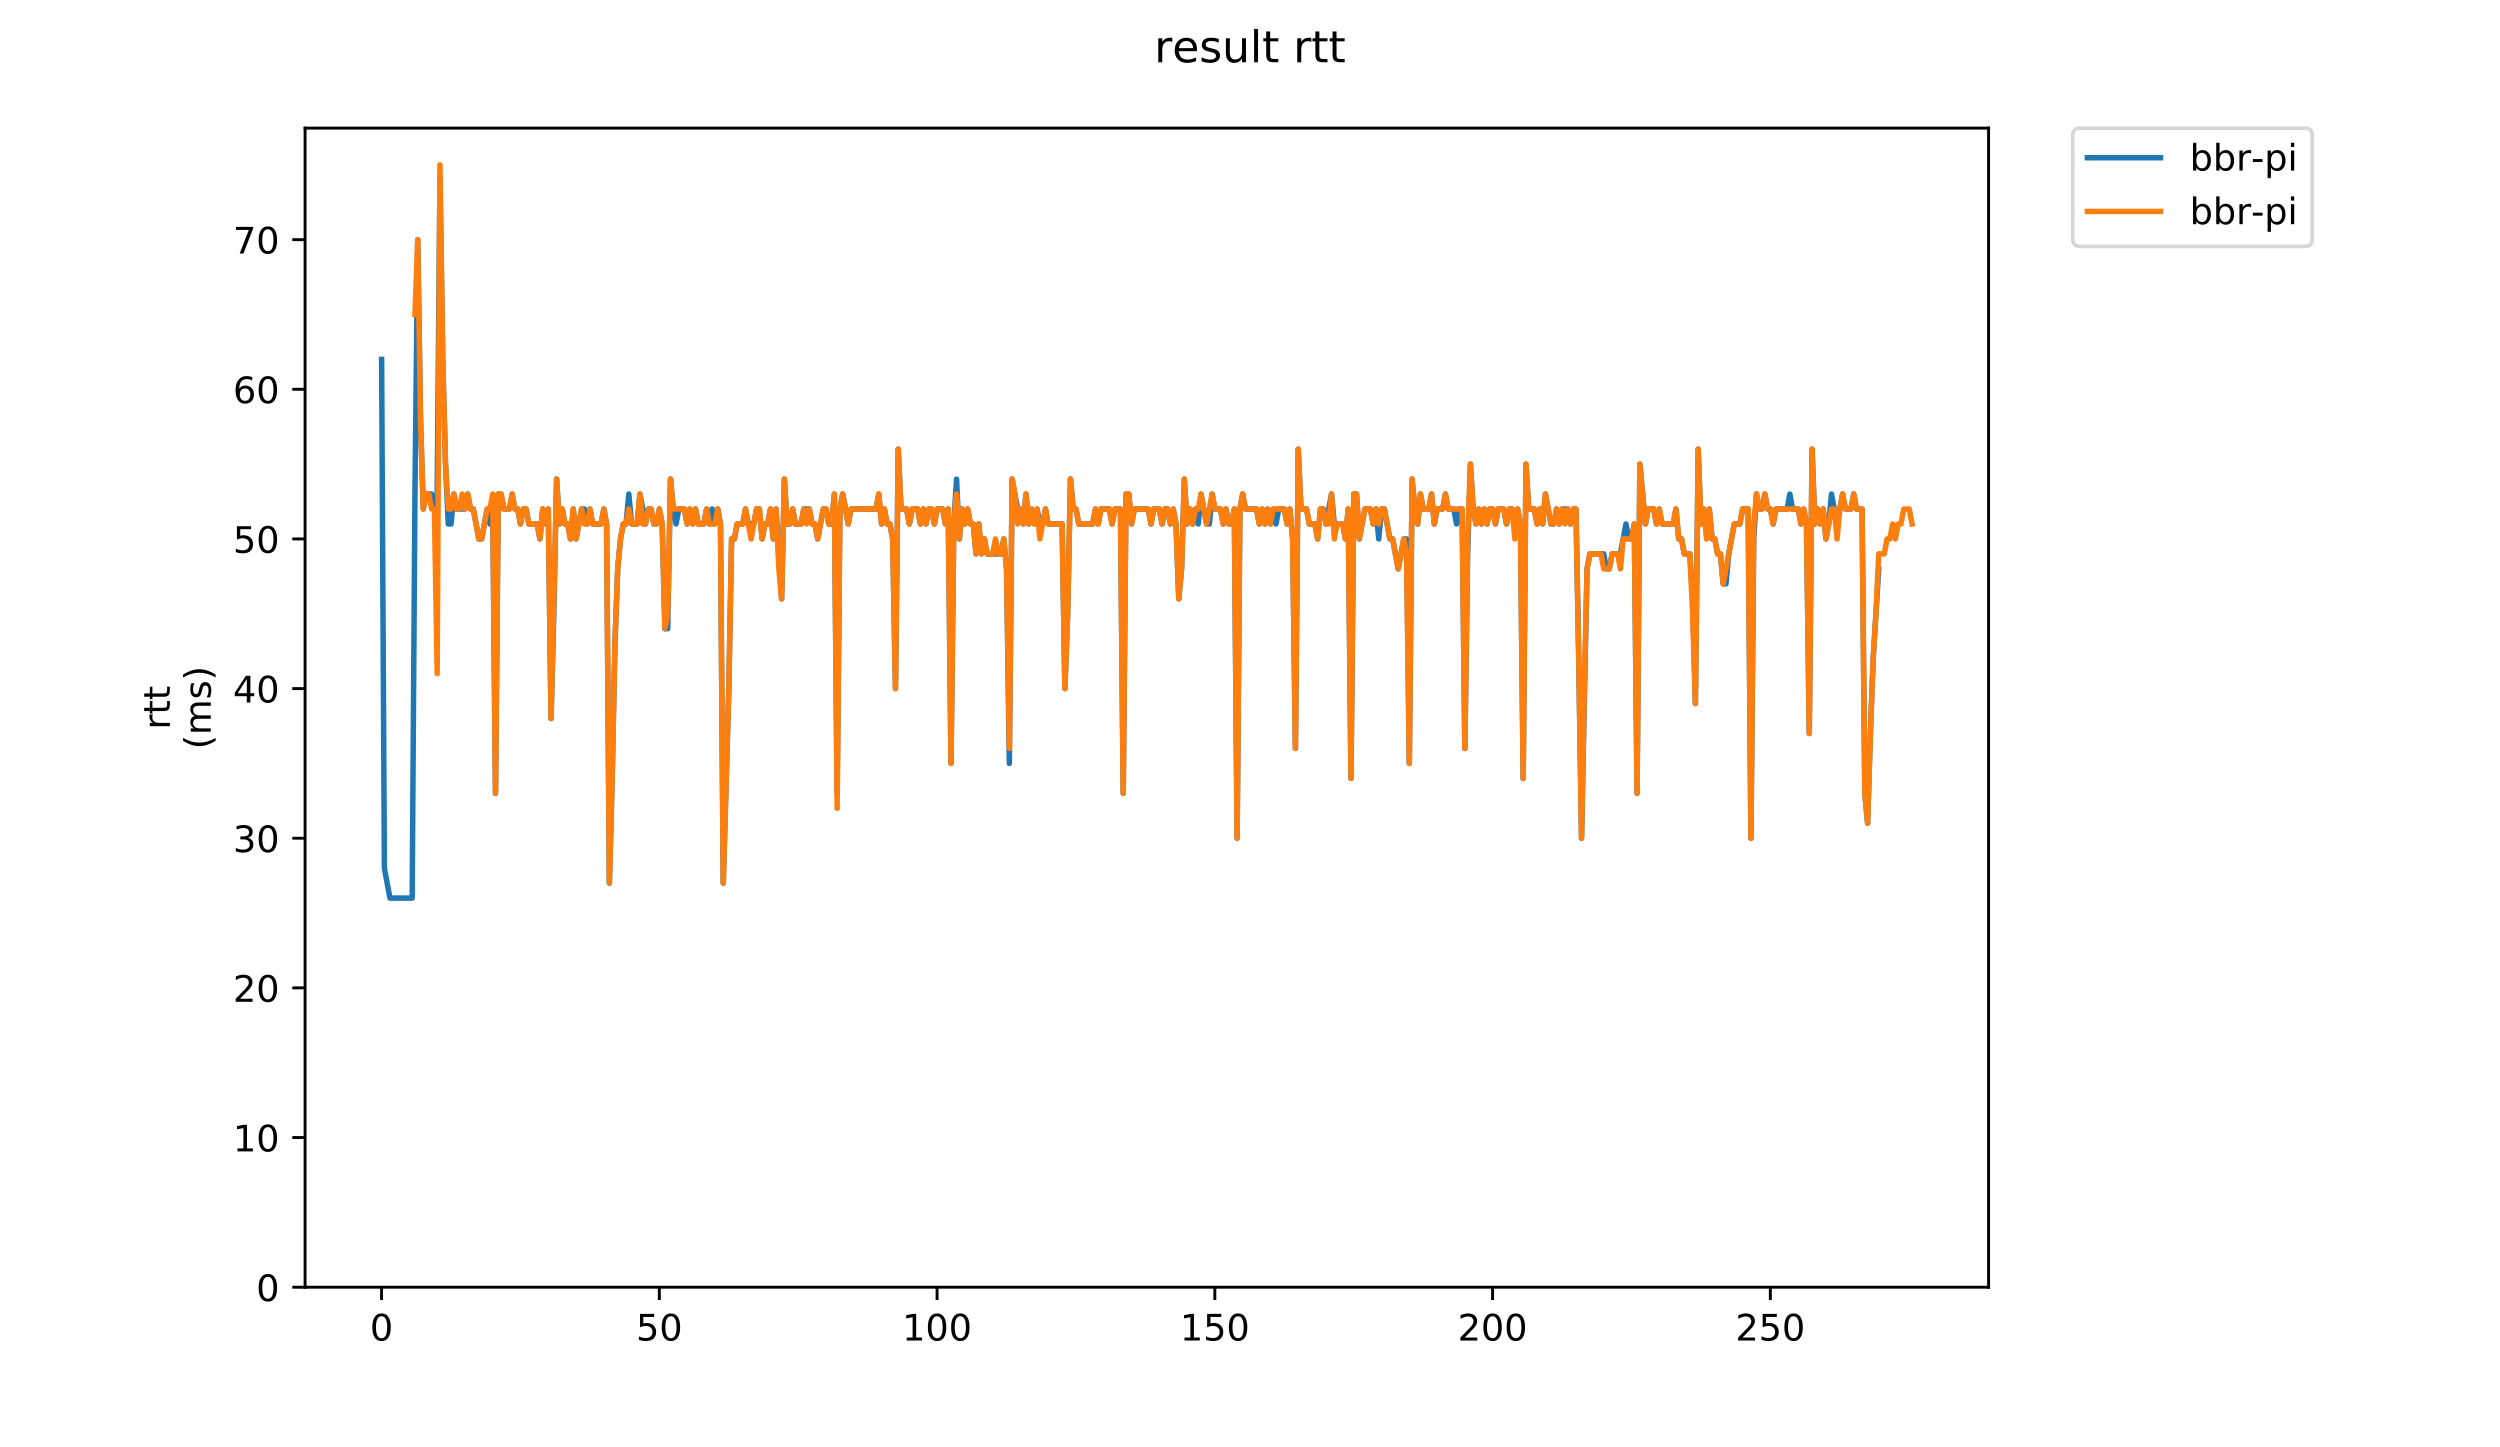 <?xml version="1.0" encoding="utf-8" standalone="no"?>
<!DOCTYPE svg PUBLIC "-//W3C//DTD SVG 1.1//EN"
  "http://www.w3.org/Graphics/SVG/1.1/DTD/svg11.dtd">
<!-- Created with matplotlib (https://matplotlib.org/) -->
<svg height="396pt" version="1.1" viewBox="0 0 684 396" width="684pt" xmlns="http://www.w3.org/2000/svg" xmlns:xlink="http://www.w3.org/1999/xlink">
 <defs>
  <style type="text/css">
*{stroke-linecap:butt;stroke-linejoin:round;}
  </style>
 </defs>
 <g id="figure_1">
  <g id="patch_1">
   <path d="M 0 396 
L 684 396 
L 684 0 
L 0 0 
z
" style="fill:#ffffff;"/>
  </g>
  <g id="axes_1">
   <g id="patch_2">
    <path d="M 83.472 352.174 
L 544.074 352.174 
L 544.074 35.062 
L 83.472 35.062 
z
" style="fill:#ffffff;"/>
   </g>
   <g id="matplotlib.axis_1">
    <g id="xtick_1">
     <g id="line2d_1">
      <defs>
       <path d="M 0 0 
L 0 3.5 
" id="meb4b12ab52" style="stroke:#000000;stroke-width:0.8;"/>
      </defs>
      <g>
       <use style="stroke:#000000;stroke-width:0.8;" x="104.395" xlink:href="#meb4b12ab52" y="352.174"/>
      </g>
     </g>
     <g id="text_1">
      <!-- 0 -->
      <defs>
       <path d="M 31.781 66.406 
Q 24.172 66.406 20.328 58.906 
Q 16.5 51.422 16.5 36.375 
Q 16.5 21.391 20.328 13.891 
Q 24.172 6.391 31.781 6.391 
Q 39.453 6.391 43.281 13.891 
Q 47.125 21.391 47.125 36.375 
Q 47.125 51.422 43.281 58.906 
Q 39.453 66.406 31.781 66.406 
z
M 31.781 74.219 
Q 44.047 74.219 50.516 64.516 
Q 56.984 54.828 56.984 36.375 
Q 56.984 17.969 50.516 8.266 
Q 44.047 -1.422 31.781 -1.422 
Q 19.531 -1.422 13.062 8.266 
Q 6.594 17.969 6.594 36.375 
Q 6.594 54.828 13.062 64.516 
Q 19.531 74.219 31.781 74.219 
z
" id="DejaVuSans-48"/>
      </defs>
      <g transform="translate(101.214 366.773)scale(0.1 -0.1)">
       <use xlink:href="#DejaVuSans-48"/>
      </g>
     </g>
    </g>
    <g id="xtick_2">
     <g id="line2d_2">
      <g>
       <use style="stroke:#000000;stroke-width:0.8;" x="180.389" xlink:href="#meb4b12ab52" y="352.174"/>
      </g>
     </g>
     <g id="text_2">
      <!-- 50 -->
      <defs>
       <path d="M 10.797 72.906 
L 49.516 72.906 
L 49.516 64.594 
L 19.828 64.594 
L 19.828 46.734 
Q 21.969 47.469 24.109 47.828 
Q 26.266 48.188 28.422 48.188 
Q 40.625 48.188 47.75 41.5 
Q 54.891 34.812 54.891 23.391 
Q 54.891 11.625 47.562 5.094 
Q 40.234 -1.422 26.906 -1.422 
Q 22.312 -1.422 17.547 -0.641 
Q 12.797 0.141 7.719 1.703 
L 7.719 11.625 
Q 12.109 9.234 16.797 8.062 
Q 21.484 6.891 26.703 6.891 
Q 35.156 6.891 40.078 11.328 
Q 45.016 15.766 45.016 23.391 
Q 45.016 31 40.078 35.438 
Q 35.156 39.891 26.703 39.891 
Q 22.75 39.891 18.812 39.016 
Q 14.891 38.141 10.797 36.281 
z
" id="DejaVuSans-53"/>
      </defs>
      <g transform="translate(174.026 366.773)scale(0.1 -0.1)">
       <use xlink:href="#DejaVuSans-53"/>
       <use x="63.623" xlink:href="#DejaVuSans-48"/>
      </g>
     </g>
    </g>
    <g id="xtick_3">
     <g id="line2d_3">
      <g>
       <use style="stroke:#000000;stroke-width:0.8;" x="256.383" xlink:href="#meb4b12ab52" y="352.174"/>
      </g>
     </g>
     <g id="text_3">
      <!-- 100 -->
      <defs>
       <path d="M 12.406 8.297 
L 28.516 8.297 
L 28.516 63.922 
L 10.984 60.406 
L 10.984 69.391 
L 28.422 72.906 
L 38.281 72.906 
L 38.281 8.297 
L 54.391 8.297 
L 54.391 0 
L 12.406 0 
z
" id="DejaVuSans-49"/>
      </defs>
      <g transform="translate(246.839 366.773)scale(0.1 -0.1)">
       <use xlink:href="#DejaVuSans-49"/>
       <use x="63.623" xlink:href="#DejaVuSans-48"/>
       <use x="127.246" xlink:href="#DejaVuSans-48"/>
      </g>
     </g>
    </g>
    <g id="xtick_4">
     <g id="line2d_4">
      <g>
       <use style="stroke:#000000;stroke-width:0.8;" x="332.376" xlink:href="#meb4b12ab52" y="352.174"/>
      </g>
     </g>
     <g id="text_4">
      <!-- 150 -->
      <g transform="translate(322.833 366.773)scale(0.1 -0.1)">
       <use xlink:href="#DejaVuSans-49"/>
       <use x="63.623" xlink:href="#DejaVuSans-53"/>
       <use x="127.246" xlink:href="#DejaVuSans-48"/>
      </g>
     </g>
    </g>
    <g id="xtick_5">
     <g id="line2d_5">
      <g>
       <use style="stroke:#000000;stroke-width:0.8;" x="408.37" xlink:href="#meb4b12ab52" y="352.174"/>
      </g>
     </g>
     <g id="text_5">
      <!-- 200 -->
      <defs>
       <path d="M 19.188 8.297 
L 53.609 8.297 
L 53.609 0 
L 7.328 0 
L 7.328 8.297 
Q 12.938 14.109 22.625 23.891 
Q 32.328 33.688 34.812 36.531 
Q 39.547 41.844 41.422 45.531 
Q 43.312 49.219 43.312 52.781 
Q 43.312 58.594 39.234 62.25 
Q 35.156 65.922 28.609 65.922 
Q 23.969 65.922 18.812 64.312 
Q 13.672 62.703 7.812 59.422 
L 7.812 69.391 
Q 13.766 71.781 18.938 73 
Q 24.125 74.219 28.422 74.219 
Q 39.75 74.219 46.484 68.547 
Q 53.219 62.891 53.219 53.422 
Q 53.219 48.922 51.531 44.891 
Q 49.859 40.875 45.406 35.406 
Q 44.188 33.984 37.641 27.219 
Q 31.109 20.453 19.188 8.297 
z
" id="DejaVuSans-50"/>
      </defs>
      <g transform="translate(398.826 366.773)scale(0.1 -0.1)">
       <use xlink:href="#DejaVuSans-50"/>
       <use x="63.623" xlink:href="#DejaVuSans-48"/>
       <use x="127.246" xlink:href="#DejaVuSans-48"/>
      </g>
     </g>
    </g>
    <g id="xtick_6">
     <g id="line2d_6">
      <g>
       <use style="stroke:#000000;stroke-width:0.8;" x="484.364" xlink:href="#meb4b12ab52" y="352.174"/>
      </g>
     </g>
     <g id="text_6">
      <!-- 250 -->
      <g transform="translate(474.82 366.773)scale(0.1 -0.1)">
       <use xlink:href="#DejaVuSans-50"/>
       <use x="63.623" xlink:href="#DejaVuSans-53"/>
       <use x="127.246" xlink:href="#DejaVuSans-48"/>
      </g>
     </g>
    </g>
   </g>
   <g id="matplotlib.axis_2">
    <g id="ytick_1">
     <g id="line2d_7">
      <defs>
       <path d="M 0 0 
L -3.5 0 
" id="md58bbcc954" style="stroke:#000000;stroke-width:0.8;"/>
      </defs>
      <g>
       <use style="stroke:#000000;stroke-width:0.8;" x="83.472" xlink:href="#md58bbcc954" y="352.174"/>
      </g>
     </g>
     <g id="text_7">
      <!-- 0 -->
      <g transform="translate(70.11 355.973)scale(0.1 -0.1)">
       <use xlink:href="#DejaVuSans-48"/>
      </g>
     </g>
    </g>
    <g id="ytick_2">
     <g id="line2d_8">
      <g>
       <use style="stroke:#000000;stroke-width:0.8;" x="83.472" xlink:href="#md58bbcc954" y="311.23"/>
      </g>
     </g>
     <g id="text_8">
      <!-- 10 -->
      <g transform="translate(63.747 315.029)scale(0.1 -0.1)">
       <use xlink:href="#DejaVuSans-49"/>
       <use x="63.623" xlink:href="#DejaVuSans-48"/>
      </g>
     </g>
    </g>
    <g id="ytick_3">
     <g id="line2d_9">
      <g>
       <use style="stroke:#000000;stroke-width:0.8;" x="83.472" xlink:href="#md58bbcc954" y="270.286"/>
      </g>
     </g>
     <g id="text_9">
      <!-- 20 -->
      <g transform="translate(63.747 274.085)scale(0.1 -0.1)">
       <use xlink:href="#DejaVuSans-50"/>
       <use x="63.623" xlink:href="#DejaVuSans-48"/>
      </g>
     </g>
    </g>
    <g id="ytick_4">
     <g id="line2d_10">
      <g>
       <use style="stroke:#000000;stroke-width:0.8;" x="83.472" xlink:href="#md58bbcc954" y="229.342"/>
      </g>
     </g>
     <g id="text_10">
      <!-- 30 -->
      <defs>
       <path d="M 40.578 39.312 
Q 47.656 37.797 51.625 33 
Q 55.609 28.219 55.609 21.188 
Q 55.609 10.406 48.188 4.484 
Q 40.766 -1.422 27.094 -1.422 
Q 22.516 -1.422 17.656 -0.516 
Q 12.797 0.391 7.625 2.203 
L 7.625 11.719 
Q 11.719 9.328 16.594 8.109 
Q 21.484 6.891 26.812 6.891 
Q 36.078 6.891 40.938 10.547 
Q 45.797 14.203 45.797 21.188 
Q 45.797 27.641 41.281 31.266 
Q 36.766 34.906 28.719 34.906 
L 20.219 34.906 
L 20.219 43.016 
L 29.109 43.016 
Q 36.375 43.016 40.234 45.922 
Q 44.094 48.828 44.094 54.297 
Q 44.094 59.906 40.109 62.906 
Q 36.141 65.922 28.719 65.922 
Q 24.656 65.922 20.016 65.031 
Q 15.375 64.156 9.812 62.312 
L 9.812 71.094 
Q 15.438 72.656 20.344 73.438 
Q 25.25 74.219 29.594 74.219 
Q 40.828 74.219 47.359 69.109 
Q 53.906 64.016 53.906 55.328 
Q 53.906 49.266 50.438 45.094 
Q 46.969 40.922 40.578 39.312 
z
" id="DejaVuSans-51"/>
      </defs>
      <g transform="translate(63.747 233.141)scale(0.1 -0.1)">
       <use xlink:href="#DejaVuSans-51"/>
       <use x="63.623" xlink:href="#DejaVuSans-48"/>
      </g>
     </g>
    </g>
    <g id="ytick_5">
     <g id="line2d_11">
      <g>
       <use style="stroke:#000000;stroke-width:0.8;" x="83.472" xlink:href="#md58bbcc954" y="188.398"/>
      </g>
     </g>
     <g id="text_11">
      <!-- 40 -->
      <defs>
       <path d="M 37.797 64.312 
L 12.891 25.391 
L 37.797 25.391 
z
M 35.203 72.906 
L 47.609 72.906 
L 47.609 25.391 
L 58.016 25.391 
L 58.016 17.188 
L 47.609 17.188 
L 47.609 0 
L 37.797 0 
L 37.797 17.188 
L 4.891 17.188 
L 4.891 26.703 
z
" id="DejaVuSans-52"/>
      </defs>
      <g transform="translate(63.747 192.197)scale(0.1 -0.1)">
       <use xlink:href="#DejaVuSans-52"/>
       <use x="63.623" xlink:href="#DejaVuSans-48"/>
      </g>
     </g>
    </g>
    <g id="ytick_6">
     <g id="line2d_12">
      <g>
       <use style="stroke:#000000;stroke-width:0.8;" x="83.472" xlink:href="#md58bbcc954" y="147.454"/>
      </g>
     </g>
     <g id="text_12">
      <!-- 50 -->
      <g transform="translate(63.747 151.253)scale(0.1 -0.1)">
       <use xlink:href="#DejaVuSans-53"/>
       <use x="63.623" xlink:href="#DejaVuSans-48"/>
      </g>
     </g>
    </g>
    <g id="ytick_7">
     <g id="line2d_13">
      <g>
       <use style="stroke:#000000;stroke-width:0.8;" x="83.472" xlink:href="#md58bbcc954" y="106.51"/>
      </g>
     </g>
     <g id="text_13">
      <!-- 60 -->
      <defs>
       <path d="M 33.016 40.375 
Q 26.375 40.375 22.484 35.828 
Q 18.609 31.297 18.609 23.391 
Q 18.609 15.531 22.484 10.953 
Q 26.375 6.391 33.016 6.391 
Q 39.656 6.391 43.531 10.953 
Q 47.406 15.531 47.406 23.391 
Q 47.406 31.297 43.531 35.828 
Q 39.656 40.375 33.016 40.375 
z
M 52.594 71.297 
L 52.594 62.312 
Q 48.875 64.062 45.094 64.984 
Q 41.312 65.922 37.594 65.922 
Q 27.828 65.922 22.672 59.328 
Q 17.531 52.734 16.797 39.406 
Q 19.672 43.656 24.016 45.922 
Q 28.375 48.188 33.594 48.188 
Q 44.578 48.188 50.953 41.516 
Q 57.328 34.859 57.328 23.391 
Q 57.328 12.156 50.688 5.359 
Q 44.047 -1.422 33.016 -1.422 
Q 20.359 -1.422 13.672 8.266 
Q 6.984 17.969 6.984 36.375 
Q 6.984 53.656 15.188 63.938 
Q 23.391 74.219 37.203 74.219 
Q 40.922 74.219 44.703 73.484 
Q 48.484 72.75 52.594 71.297 
z
" id="DejaVuSans-54"/>
      </defs>
      <g transform="translate(63.747 110.309)scale(0.1 -0.1)">
       <use xlink:href="#DejaVuSans-54"/>
       <use x="63.623" xlink:href="#DejaVuSans-48"/>
      </g>
     </g>
    </g>
    <g id="ytick_8">
     <g id="line2d_14">
      <g>
       <use style="stroke:#000000;stroke-width:0.8;" x="83.472" xlink:href="#md58bbcc954" y="65.566"/>
      </g>
     </g>
     <g id="text_14">
      <!-- 70 -->
      <defs>
       <path d="M 8.203 72.906 
L 55.078 72.906 
L 55.078 68.703 
L 28.609 0 
L 18.312 0 
L 43.219 64.594 
L 8.203 64.594 
z
" id="DejaVuSans-55"/>
      </defs>
      <g transform="translate(63.747 69.365)scale(0.1 -0.1)">
       <use xlink:href="#DejaVuSans-55"/>
       <use x="63.623" xlink:href="#DejaVuSans-48"/>
      </g>
     </g>
    </g>
    <g id="text_15">
     <!-- rtt -->
     <defs>
      <path d="M 41.109 46.297 
Q 39.594 47.172 37.812 47.578 
Q 36.031 48 33.891 48 
Q 26.266 48 22.188 43.047 
Q 18.109 38.094 18.109 28.812 
L 18.109 0 
L 9.078 0 
L 9.078 54.688 
L 18.109 54.688 
L 18.109 46.188 
Q 20.953 51.172 25.484 53.578 
Q 30.031 56 36.531 56 
Q 37.453 56 38.578 55.875 
Q 39.703 55.766 41.062 55.516 
z
" id="DejaVuSans-114"/>
      <path d="M 18.312 70.219 
L 18.312 54.688 
L 36.812 54.688 
L 36.812 47.703 
L 18.312 47.703 
L 18.312 18.016 
Q 18.312 11.328 20.141 9.422 
Q 21.969 7.516 27.594 7.516 
L 36.812 7.516 
L 36.812 0 
L 27.594 0 
Q 17.188 0 13.234 3.875 
Q 9.281 7.766 9.281 18.016 
L 9.281 47.703 
L 2.688 47.703 
L 2.688 54.688 
L 9.281 54.688 
L 9.281 70.219 
z
" id="DejaVuSans-116"/>
     </defs>
     <g transform="translate(46.47 199.594)rotate(-90)scale(0.1 -0.1)">
      <use xlink:href="#DejaVuSans-114"/>
      <use x="41.113" xlink:href="#DejaVuSans-116"/>
      <use x="80.322" xlink:href="#DejaVuSans-116"/>
     </g>
     <!-- (ms) -->
     <defs>
      <path d="M 31 75.875 
Q 24.469 64.656 21.281 53.656 
Q 18.109 42.672 18.109 31.391 
Q 18.109 20.125 21.312 9.062 
Q 24.516 -2 31 -13.188 
L 23.188 -13.188 
Q 15.875 -1.703 12.234 9.375 
Q 8.594 20.453 8.594 31.391 
Q 8.594 42.281 12.203 53.312 
Q 15.828 64.359 23.188 75.875 
z
" id="DejaVuSans-40"/>
      <path d="M 52 44.188 
Q 55.375 50.25 60.062 53.125 
Q 64.75 56 71.094 56 
Q 79.641 56 84.281 50.016 
Q 88.922 44.047 88.922 33.016 
L 88.922 0 
L 79.891 0 
L 79.891 32.719 
Q 79.891 40.578 77.094 44.375 
Q 74.312 48.188 68.609 48.188 
Q 61.625 48.188 57.562 43.547 
Q 53.516 38.922 53.516 30.906 
L 53.516 0 
L 44.484 0 
L 44.484 32.719 
Q 44.484 40.625 41.703 44.406 
Q 38.922 48.188 33.109 48.188 
Q 26.219 48.188 22.156 43.531 
Q 18.109 38.875 18.109 30.906 
L 18.109 0 
L 9.078 0 
L 9.078 54.688 
L 18.109 54.688 
L 18.109 46.188 
Q 21.188 51.219 25.484 53.609 
Q 29.781 56 35.688 56 
Q 41.656 56 45.828 52.969 
Q 50 49.953 52 44.188 
z
" id="DejaVuSans-109"/>
      <path d="M 44.281 53.078 
L 44.281 44.578 
Q 40.484 46.531 36.375 47.5 
Q 32.281 48.484 27.875 48.484 
Q 21.188 48.484 17.844 46.438 
Q 14.5 44.391 14.5 40.281 
Q 14.5 37.156 16.891 35.375 
Q 19.281 33.594 26.516 31.984 
L 29.594 31.297 
Q 39.156 29.25 43.188 25.516 
Q 47.219 21.781 47.219 15.094 
Q 47.219 7.469 41.188 3.016 
Q 35.156 -1.422 24.609 -1.422 
Q 20.219 -1.422 15.453 -0.562 
Q 10.688 0.297 5.422 2 
L 5.422 11.281 
Q 10.406 8.688 15.234 7.391 
Q 20.062 6.109 24.812 6.109 
Q 31.156 6.109 34.562 8.281 
Q 37.984 10.453 37.984 14.406 
Q 37.984 18.062 35.516 20.016 
Q 33.062 21.969 24.703 23.781 
L 21.578 24.516 
Q 13.234 26.266 9.516 29.906 
Q 5.812 33.547 5.812 39.891 
Q 5.812 47.609 11.281 51.797 
Q 16.75 56 26.812 56 
Q 31.781 56 36.172 55.266 
Q 40.578 54.547 44.281 53.078 
z
" id="DejaVuSans-115"/>
      <path d="M 8.016 75.875 
L 15.828 75.875 
Q 23.141 64.359 26.781 53.312 
Q 30.422 42.281 30.422 31.391 
Q 30.422 20.453 26.781 9.375 
Q 23.141 -1.703 15.828 -13.188 
L 8.016 -13.188 
Q 14.5 -2 17.703 9.062 
Q 20.906 20.125 20.906 31.391 
Q 20.906 42.672 17.703 53.656 
Q 14.5 64.656 8.016 75.875 
z
" id="DejaVuSans-41"/>
     </defs>
     <g transform="translate(57.668 204.995)rotate(-90)scale(0.1 -0.1)">
      <use xlink:href="#DejaVuSans-40"/>
      <use x="39.014" xlink:href="#DejaVuSans-109"/>
      <use x="136.426" xlink:href="#DejaVuSans-115"/>
      <use x="188.525" xlink:href="#DejaVuSans-41"/>
     </g>
    </g>
   </g>
   <g id="line2d_15">
    <path clip-path="url(#pa505c60f04)" d="M 104.409 98.321 
L 105.169 237.531 
L 106.689 245.72 
L 112.768 245.72 
L 113.528 135.171 
L 114.288 65.566 
L 115.048 114.699 
L 115.808 139.265 
L 116.568 135.171 
L 118.088 135.171 
L 118.848 139.265 
L 119.608 135.171 
L 120.367 49.188 
L 121.127 98.321 
L 121.887 126.982 
L 122.647 143.36 
L 123.407 143.36 
L 124.167 135.171 
L 124.927 139.265 
L 127.207 139.265 
L 127.967 135.171 
L 128.727 139.265 
L 129.487 139.265 
L 131.007 147.454 
L 131.767 147.454 
L 133.286 139.265 
L 134.046 143.36 
L 134.806 139.265 
L 135.566 217.059 
L 136.326 135.171 
L 137.086 135.171 
L 137.846 139.265 
L 139.366 139.265 
L 140.126 135.171 
L 140.886 139.265 
L 141.646 139.265 
L 142.406 143.36 
L 143.166 139.265 
L 143.926 139.265 
L 144.685 143.36 
L 146.965 143.36 
L 147.725 147.454 
L 148.485 139.265 
L 149.245 143.36 
L 150.005 139.265 
L 150.765 196.587 
L 151.525 167.926 
L 152.285 131.076 
L 153.045 143.36 
L 153.805 139.265 
L 154.565 143.36 
L 155.325 143.36 
L 156.085 147.454 
L 156.844 139.265 
L 157.604 147.454 
L 159.124 139.265 
L 159.884 139.265 
L 160.644 143.36 
L 161.404 139.265 
L 162.164 143.36 
L 164.444 143.36 
L 165.204 139.265 
L 165.964 143.36 
L 166.724 241.625 
L 167.484 212.964 
L 168.244 176.115 
L 169.003 155.643 
L 169.763 147.454 
L 170.523 143.36 
L 171.283 143.36 
L 172.043 135.171 
L 172.803 143.36 
L 174.323 143.36 
L 175.083 135.171 
L 176.603 143.36 
L 177.363 139.265 
L 178.123 139.265 
L 178.883 143.36 
L 179.643 143.36 
L 180.403 139.265 
L 181.162 143.36 
L 181.922 172.02 
L 182.682 172.02 
L 183.442 131.076 
L 184.202 139.265 
L 184.962 143.36 
L 185.722 139.265 
L 187.242 139.265 
L 188.002 143.36 
L 188.762 139.265 
L 189.522 143.36 
L 190.282 139.265 
L 191.042 143.36 
L 192.562 143.36 
L 193.321 139.265 
L 194.081 143.36 
L 194.841 139.265 
L 195.601 143.36 
L 196.361 139.265 
L 197.121 143.36 
L 197.881 241.625 
L 199.401 188.398 
L 200.161 147.454 
L 200.921 147.454 
L 201.681 143.36 
L 203.201 143.36 
L 203.961 139.265 
L 204.721 143.36 
L 206.24 143.36 
L 207 139.265 
L 207.76 139.265 
L 208.52 147.454 
L 209.28 143.36 
L 210.04 143.36 
L 210.8 139.265 
L 211.56 147.454 
L 212.32 139.265 
L 213.84 163.832 
L 214.6 131.076 
L 215.36 143.36 
L 216.12 143.36 
L 216.88 139.265 
L 217.639 143.36 
L 219.159 143.36 
L 219.919 139.265 
L 221.439 139.265 
L 222.199 143.36 
L 222.959 143.36 
L 223.719 147.454 
L 225.239 139.265 
L 225.999 139.265 
L 226.759 143.36 
L 227.519 143.36 
L 228.279 135.171 
L 229.039 217.059 
L 229.798 139.265 
L 230.558 135.171 
L 232.078 143.36 
L 232.838 139.265 
L 239.678 139.265 
L 240.438 135.171 
L 241.198 143.36 
L 241.957 139.265 
L 242.717 143.36 
L 243.477 143.36 
L 244.237 147.454 
L 244.997 188.398 
L 245.757 122.887 
L 246.517 139.265 
L 248.037 139.265 
L 248.797 143.36 
L 249.557 139.265 
L 251.077 139.265 
L 251.837 143.36 
L 252.597 139.265 
L 253.357 143.36 
L 254.116 139.265 
L 254.876 139.265 
L 255.636 143.36 
L 256.396 139.265 
L 257.916 139.265 
L 258.676 143.36 
L 259.436 139.265 
L 260.196 208.87 
L 260.956 143.36 
L 261.716 131.076 
L 262.476 147.454 
L 263.236 139.265 
L 263.996 143.36 
L 264.756 139.265 
L 265.516 143.36 
L 266.276 143.36 
L 267.035 151.548 
L 267.795 143.36 
L 268.555 151.548 
L 269.315 147.454 
L 270.075 151.548 
L 273.875 151.548 
L 274.635 147.454 
L 275.395 155.643 
L 276.155 208.87 
L 276.915 131.076 
L 278.435 139.265 
L 279.194 139.265 
L 279.954 143.36 
L 280.714 135.171 
L 281.474 143.36 
L 282.234 139.265 
L 282.994 143.36 
L 283.754 139.265 
L 284.514 143.36 
L 285.274 143.36 
L 286.034 139.265 
L 286.794 143.36 
L 290.594 143.36 
L 291.353 188.398 
L 292.113 167.926 
L 292.873 131.076 
L 293.633 139.265 
L 294.393 139.265 
L 295.153 143.36 
L 298.953 143.36 
L 299.713 139.265 
L 300.473 143.36 
L 301.233 139.265 
L 303.512 139.265 
L 304.272 143.36 
L 305.032 139.265 
L 306.552 139.265 
L 307.312 217.059 
L 308.072 135.171 
L 308.832 135.171 
L 309.592 143.36 
L 310.352 139.265 
L 314.152 139.265 
L 314.912 143.36 
L 315.671 139.265 
L 317.191 139.265 
L 317.951 143.36 
L 318.711 139.265 
L 319.471 139.265 
L 320.231 143.36 
L 320.991 139.265 
L 321.751 143.36 
L 322.511 163.832 
L 323.271 155.643 
L 324.031 131.076 
L 324.791 143.36 
L 325.551 139.265 
L 326.311 143.36 
L 327.071 139.265 
L 327.83 143.36 
L 328.59 135.171 
L 330.11 143.36 
L 330.87 143.36 
L 331.63 135.171 
L 332.39 139.265 
L 333.91 139.265 
L 334.67 143.36 
L 335.43 139.265 
L 336.19 143.36 
L 336.95 143.36 
L 337.71 139.265 
L 338.47 229.342 
L 339.23 139.265 
L 339.989 135.171 
L 340.749 139.265 
L 343.789 139.265 
L 344.549 143.36 
L 345.309 139.265 
L 346.069 143.36 
L 346.829 139.265 
L 347.589 143.36 
L 348.349 139.265 
L 349.109 143.36 
L 349.869 139.265 
L 351.389 139.265 
L 352.148 143.36 
L 352.908 139.265 
L 353.668 147.454 
L 354.428 204.776 
L 355.188 122.887 
L 355.948 139.265 
L 357.468 139.265 
L 358.228 143.36 
L 359.748 143.36 
L 360.508 147.454 
L 361.268 139.265 
L 362.028 139.265 
L 362.788 143.36 
L 364.307 135.171 
L 365.067 143.36 
L 367.347 143.36 
L 368.107 147.454 
L 368.867 139.265 
L 369.627 212.964 
L 370.387 135.171 
L 371.147 135.171 
L 371.907 147.454 
L 373.427 139.265 
L 374.947 139.265 
L 375.707 143.36 
L 376.466 139.265 
L 377.226 147.454 
L 377.986 139.265 
L 378.746 139.265 
L 380.266 147.454 
L 381.026 147.454 
L 382.546 155.643 
L 384.066 147.454 
L 384.826 147.454 
L 385.586 208.87 
L 386.346 131.076 
L 387.106 139.265 
L 387.866 143.36 
L 388.625 135.171 
L 389.385 139.265 
L 390.905 139.265 
L 391.665 135.171 
L 392.425 143.36 
L 393.185 139.265 
L 394.705 139.265 
L 395.465 135.171 
L 396.225 139.265 
L 397.745 139.265 
L 398.505 143.36 
L 399.265 139.265 
L 400.025 139.265 
L 400.784 204.776 
L 401.544 151.548 
L 402.304 126.982 
L 403.064 139.265 
L 403.824 143.36 
L 404.584 139.265 
L 405.344 143.36 
L 406.104 139.265 
L 406.864 143.36 
L 407.624 139.265 
L 408.384 139.265 
L 409.144 143.36 
L 409.904 139.265 
L 411.424 139.265 
L 412.184 143.36 
L 412.943 139.265 
L 413.703 139.265 
L 414.463 143.36 
L 415.223 139.265 
L 415.983 143.36 
L 416.743 212.964 
L 417.503 126.982 
L 418.263 139.265 
L 419.783 139.265 
L 420.543 143.36 
L 421.303 139.265 
L 422.063 143.36 
L 422.823 135.171 
L 424.343 143.36 
L 425.102 143.36 
L 425.862 139.265 
L 426.622 143.36 
L 427.382 139.265 
L 428.902 139.265 
L 429.662 143.36 
L 430.422 139.265 
L 431.182 139.265 
L 431.942 180.209 
L 432.702 229.342 
L 434.222 155.643 
L 434.982 151.548 
L 438.781 151.548 
L 439.541 155.643 
L 440.301 155.643 
L 441.061 151.548 
L 443.341 151.548 
L 444.861 143.36 
L 445.621 147.454 
L 446.381 147.454 
L 447.141 143.36 
L 447.901 217.059 
L 448.661 126.982 
L 450.18 143.36 
L 450.94 139.265 
L 452.46 139.265 
L 453.22 143.36 
L 453.98 139.265 
L 454.74 143.36 
L 457.78 143.36 
L 458.54 139.265 
L 459.3 147.454 
L 460.06 147.454 
L 460.82 151.548 
L 462.339 151.548 
L 463.099 163.832 
L 463.859 192.492 
L 464.619 122.887 
L 465.379 143.36 
L 466.139 139.265 
L 466.899 143.36 
L 467.659 139.265 
L 468.419 147.454 
L 469.179 147.454 
L 469.939 151.548 
L 470.699 151.548 
L 471.459 159.737 
L 472.219 159.737 
L 472.979 151.548 
L 474.498 143.36 
L 476.018 143.36 
L 476.778 139.265 
L 478.298 139.265 
L 479.058 229.342 
L 479.818 147.454 
L 480.578 135.171 
L 481.338 139.265 
L 482.098 139.265 
L 482.858 135.171 
L 483.618 139.265 
L 484.378 139.265 
L 485.138 143.36 
L 485.897 139.265 
L 488.937 139.265 
L 489.697 135.171 
L 490.457 139.265 
L 491.977 139.265 
L 492.737 143.36 
L 493.497 139.265 
L 494.257 143.36 
L 495.017 200.681 
L 495.777 122.887 
L 496.537 143.36 
L 497.297 139.265 
L 498.056 143.36 
L 498.816 139.265 
L 499.576 147.454 
L 500.336 143.36 
L 501.096 135.171 
L 502.616 143.36 
L 504.136 135.171 
L 504.896 139.265 
L 506.416 139.265 
L 507.176 135.171 
L 507.936 139.265 
L 509.456 139.265 
L 510.215 217.059 
L 510.975 225.248 
L 511.735 200.681 
L 512.495 180.209 
L 514.015 155.643 
L 514.015 155.643 
" style="fill:none;stroke:#1f77b4;stroke-linecap:square;stroke-width:1.5;"/>
   </g>
   <g id="line2d_16">
    <path clip-path="url(#pa505c60f04)" d="M 113.531 86.038 
L 114.291 65.566 
L 115.051 114.699 
L 115.811 139.265 
L 116.571 135.171 
L 117.331 135.171 
L 118.091 139.265 
L 118.851 139.265 
L 119.611 184.304 
L 120.371 45.094 
L 121.13 98.321 
L 121.89 126.982 
L 122.65 139.265 
L 123.41 139.265 
L 124.17 135.171 
L 124.93 139.265 
L 125.69 139.265 
L 126.45 135.171 
L 127.21 139.265 
L 127.97 135.171 
L 128.73 139.265 
L 129.49 139.265 
L 131.01 147.454 
L 131.77 147.454 
L 133.289 139.265 
L 134.049 139.265 
L 134.809 135.171 
L 135.569 217.059 
L 136.329 135.171 
L 137.089 135.171 
L 137.849 139.265 
L 139.369 139.265 
L 140.129 135.171 
L 140.889 139.265 
L 141.649 139.265 
L 142.409 143.36 
L 143.169 139.265 
L 143.929 139.265 
L 144.689 143.36 
L 146.968 143.36 
L 147.728 147.454 
L 148.488 139.265 
L 149.248 143.36 
L 150.008 139.265 
L 150.768 196.587 
L 152.288 131.076 
L 153.048 143.36 
L 153.808 139.265 
L 154.568 143.36 
L 155.328 143.36 
L 156.088 147.454 
L 156.848 139.265 
L 157.607 147.454 
L 159.127 139.265 
L 159.887 143.36 
L 160.647 143.36 
L 161.407 139.265 
L 162.167 143.36 
L 164.447 143.36 
L 165.207 139.265 
L 165.967 143.36 
L 166.727 241.625 
L 167.487 212.964 
L 168.247 176.115 
L 169.007 155.643 
L 169.766 147.454 
L 170.526 143.36 
L 171.286 143.36 
L 172.046 139.265 
L 172.806 143.36 
L 174.326 143.36 
L 175.086 135.171 
L 175.846 143.36 
L 176.606 143.36 
L 177.366 139.265 
L 178.126 139.265 
L 178.886 143.36 
L 179.646 143.36 
L 180.406 139.265 
L 181.166 143.36 
L 181.925 172.02 
L 182.685 167.926 
L 183.445 131.076 
L 184.205 139.265 
L 187.245 139.265 
L 188.005 143.36 
L 188.765 139.265 
L 189.525 143.36 
L 190.285 139.265 
L 191.045 143.36 
L 192.565 143.36 
L 193.325 139.265 
L 194.084 143.36 
L 195.604 143.36 
L 196.364 139.265 
L 197.124 143.36 
L 197.884 241.625 
L 199.404 188.398 
L 200.164 147.454 
L 200.924 147.454 
L 201.684 143.36 
L 203.204 143.36 
L 203.964 139.265 
L 205.484 147.454 
L 207.003 139.265 
L 207.763 139.265 
L 208.523 147.454 
L 209.283 143.36 
L 210.043 143.36 
L 210.803 139.265 
L 211.563 147.454 
L 212.323 139.265 
L 213.083 155.643 
L 213.843 163.832 
L 214.603 131.076 
L 215.363 143.36 
L 216.123 143.36 
L 216.883 139.265 
L 217.643 143.36 
L 219.162 143.36 
L 219.922 139.265 
L 220.682 143.36 
L 221.442 139.265 
L 222.202 143.36 
L 222.962 143.36 
L 223.722 147.454 
L 225.242 139.265 
L 226.002 139.265 
L 226.762 143.36 
L 227.522 143.36 
L 228.282 135.171 
L 229.042 221.153 
L 229.802 139.265 
L 230.561 135.171 
L 232.081 143.36 
L 232.841 139.265 
L 239.681 139.265 
L 240.441 135.171 
L 241.201 143.36 
L 241.961 139.265 
L 242.72 143.36 
L 243.48 143.36 
L 244.24 147.454 
L 245 188.398 
L 245.76 122.887 
L 246.52 139.265 
L 248.04 139.265 
L 248.8 143.36 
L 249.56 139.265 
L 251.08 139.265 
L 251.84 143.36 
L 252.6 139.265 
L 253.36 143.36 
L 254.12 139.265 
L 254.879 139.265 
L 255.639 143.36 
L 256.399 139.265 
L 257.919 139.265 
L 258.679 143.36 
L 259.439 139.265 
L 260.199 208.87 
L 260.959 143.36 
L 261.719 135.171 
L 262.479 147.454 
L 263.239 139.265 
L 263.999 143.36 
L 264.759 139.265 
L 265.519 143.36 
L 266.279 143.36 
L 267.038 151.548 
L 267.798 143.36 
L 268.558 151.548 
L 269.318 147.454 
L 270.078 151.548 
L 271.598 151.548 
L 272.358 147.454 
L 273.118 151.548 
L 273.878 151.548 
L 274.638 147.454 
L 275.398 155.643 
L 276.158 204.776 
L 276.918 131.076 
L 277.678 135.171 
L 278.438 143.36 
L 279.197 139.265 
L 279.957 143.36 
L 280.717 135.171 
L 281.477 143.36 
L 282.237 139.265 
L 282.997 143.36 
L 283.757 139.265 
L 284.517 147.454 
L 286.037 139.265 
L 286.797 143.36 
L 290.597 143.36 
L 291.356 188.398 
L 292.116 167.926 
L 292.876 131.076 
L 293.636 139.265 
L 294.396 139.265 
L 295.156 143.36 
L 298.956 143.36 
L 299.716 139.265 
L 300.476 143.36 
L 301.236 139.265 
L 303.515 139.265 
L 304.275 143.36 
L 305.035 139.265 
L 306.555 139.265 
L 307.315 217.059 
L 308.075 135.171 
L 308.835 135.171 
L 309.595 143.36 
L 310.355 139.265 
L 314.155 139.265 
L 314.915 143.36 
L 315.674 139.265 
L 317.194 139.265 
L 317.954 143.36 
L 318.714 139.265 
L 319.474 139.265 
L 320.234 143.36 
L 320.994 139.265 
L 321.754 143.36 
L 322.514 163.832 
L 323.274 155.643 
L 324.034 131.076 
L 324.794 143.36 
L 325.554 139.265 
L 326.314 143.36 
L 327.074 139.265 
L 327.833 139.265 
L 328.593 135.171 
L 330.113 143.36 
L 331.633 135.171 
L 332.393 139.265 
L 333.913 139.265 
L 334.673 143.36 
L 335.433 139.265 
L 336.193 143.36 
L 336.953 143.36 
L 337.713 139.265 
L 338.473 229.342 
L 339.233 139.265 
L 339.992 135.171 
L 340.752 139.265 
L 343.792 139.265 
L 344.552 143.36 
L 345.312 139.265 
L 346.072 143.36 
L 346.832 139.265 
L 347.592 143.36 
L 348.352 139.265 
L 351.392 139.265 
L 352.151 143.36 
L 352.911 139.265 
L 353.671 147.454 
L 354.431 204.776 
L 355.191 122.887 
L 355.951 139.265 
L 357.471 139.265 
L 358.231 143.36 
L 359.751 143.36 
L 360.511 147.454 
L 361.271 139.265 
L 362.031 139.265 
L 362.791 143.36 
L 363.551 143.36 
L 364.31 135.171 
L 365.07 147.454 
L 365.83 143.36 
L 367.35 143.36 
L 368.11 147.454 
L 368.87 139.265 
L 369.63 212.964 
L 370.39 135.171 
L 371.15 135.171 
L 371.91 147.454 
L 373.43 139.265 
L 374.95 139.265 
L 375.71 143.36 
L 376.47 139.265 
L 377.229 143.36 
L 377.989 139.265 
L 378.749 139.265 
L 380.269 147.454 
L 381.029 147.454 
L 382.549 155.643 
L 384.069 147.454 
L 384.829 151.548 
L 385.589 208.87 
L 386.349 131.076 
L 387.109 139.265 
L 387.869 143.36 
L 388.629 135.171 
L 389.388 139.265 
L 390.908 139.265 
L 391.668 135.171 
L 392.428 143.36 
L 393.188 139.265 
L 394.708 139.265 
L 395.468 135.171 
L 396.228 139.265 
L 400.028 139.265 
L 400.788 204.776 
L 401.547 147.454 
L 402.307 126.982 
L 403.067 139.265 
L 403.827 143.36 
L 404.587 139.265 
L 405.347 143.36 
L 406.107 139.265 
L 406.867 143.36 
L 407.627 139.265 
L 408.387 139.265 
L 409.147 143.36 
L 409.907 139.265 
L 411.427 139.265 
L 412.187 143.36 
L 412.947 139.265 
L 413.706 139.265 
L 414.466 147.454 
L 415.226 139.265 
L 415.986 143.36 
L 416.746 212.964 
L 417.506 126.982 
L 418.266 139.265 
L 419.786 139.265 
L 420.546 143.36 
L 421.306 139.265 
L 422.066 143.36 
L 422.826 135.171 
L 424.346 143.36 
L 425.106 143.36 
L 425.865 139.265 
L 426.625 143.36 
L 427.385 139.265 
L 428.145 143.36 
L 428.905 139.265 
L 429.665 143.36 
L 430.425 139.265 
L 431.185 139.265 
L 431.945 180.209 
L 432.705 229.342 
L 433.465 188.398 
L 434.225 155.643 
L 434.985 151.548 
L 438.024 151.548 
L 438.784 155.643 
L 440.304 155.643 
L 441.064 151.548 
L 442.584 151.548 
L 443.344 155.643 
L 444.104 147.454 
L 446.384 147.454 
L 447.144 143.36 
L 447.904 217.059 
L 448.664 126.982 
L 450.183 143.36 
L 450.943 139.265 
L 452.463 139.265 
L 453.223 143.36 
L 453.983 139.265 
L 454.743 143.36 
L 457.783 143.36 
L 458.543 139.265 
L 459.303 147.454 
L 460.063 147.454 
L 460.823 151.548 
L 462.342 151.548 
L 463.102 167.926 
L 463.862 192.492 
L 464.622 122.887 
L 465.382 143.36 
L 466.142 139.265 
L 466.902 147.454 
L 467.662 139.265 
L 468.422 147.454 
L 469.182 147.454 
L 469.942 151.548 
L 470.702 151.548 
L 471.462 159.737 
L 474.501 143.36 
L 476.021 143.36 
L 476.781 139.265 
L 478.301 139.265 
L 479.061 229.342 
L 479.821 143.36 
L 480.581 135.171 
L 481.341 139.265 
L 482.101 139.265 
L 482.861 135.171 
L 483.621 139.265 
L 484.381 139.265 
L 485.141 143.36 
L 485.901 139.265 
L 491.98 139.265 
L 492.74 143.36 
L 493.5 139.265 
L 494.26 143.36 
L 495.02 200.681 
L 495.78 122.887 
L 496.54 143.36 
L 497.3 139.265 
L 498.06 143.36 
L 498.819 139.265 
L 499.579 147.454 
L 501.099 139.265 
L 501.859 139.265 
L 502.619 147.454 
L 503.379 139.265 
L 504.139 135.171 
L 504.899 139.265 
L 506.419 139.265 
L 507.179 135.171 
L 507.939 139.265 
L 509.459 139.265 
L 510.219 217.059 
L 510.978 225.248 
L 511.738 200.681 
L 512.498 180.209 
L 513.258 167.926 
L 514.018 151.548 
L 515.538 151.548 
L 516.298 147.454 
L 517.058 147.454 
L 517.818 143.36 
L 518.578 147.454 
L 519.338 143.36 
L 520.098 143.36 
L 520.858 139.265 
L 522.378 139.265 
L 523.137 143.36 
L 523.137 143.36 
" style="fill:none;stroke:#ff7f0e;stroke-linecap:square;stroke-width:1.5;"/>
   </g>
   <g id="patch_3">
    <path d="M 83.472 352.174 
L 83.472 35.062 
" style="fill:none;stroke:#000000;stroke-linecap:square;stroke-linejoin:miter;stroke-width:0.8;"/>
   </g>
   <g id="patch_4">
    <path d="M 544.074 352.174 
L 544.074 35.062 
" style="fill:none;stroke:#000000;stroke-linecap:square;stroke-linejoin:miter;stroke-width:0.8;"/>
   </g>
   <g id="patch_5">
    <path d="M 83.472 352.174 
L 544.074 352.174 
" style="fill:none;stroke:#000000;stroke-linecap:square;stroke-linejoin:miter;stroke-width:0.8;"/>
   </g>
   <g id="patch_6">
    <path d="M 83.472 35.062 
L 544.074 35.062 
" style="fill:none;stroke:#000000;stroke-linecap:square;stroke-linejoin:miter;stroke-width:0.8;"/>
   </g>
   <g id="legend_1">
    <g id="patch_7">
     <path d="M 569.104 67.419 
L 630.637 67.419 
Q 632.637 67.419 632.637 65.419 
L 632.637 37.062 
Q 632.637 35.062 630.637 35.062 
L 569.104 35.062 
Q 567.104 35.062 567.104 37.062 
L 567.104 65.419 
Q 567.104 67.419 569.104 67.419 
z
" style="fill:#ffffff;opacity:0.8;stroke:#cccccc;stroke-linejoin:miter;"/>
    </g>
    <g id="line2d_17">
     <path d="M 571.104 43.161 
L 591.104 43.161 
" style="fill:none;stroke:#1f77b4;stroke-linecap:square;stroke-width:1.5;"/>
    </g>
    <g id="line2d_18"/>
    <g id="text_16">
     <!-- bbr-pi -->
     <defs>
      <path d="M 48.688 27.297 
Q 48.688 37.203 44.609 42.844 
Q 40.531 48.484 33.406 48.484 
Q 26.266 48.484 22.188 42.844 
Q 18.109 37.203 18.109 27.297 
Q 18.109 17.391 22.188 11.75 
Q 26.266 6.109 33.406 6.109 
Q 40.531 6.109 44.609 11.75 
Q 48.688 17.391 48.688 27.297 
z
M 18.109 46.391 
Q 20.953 51.266 25.266 53.625 
Q 29.594 56 35.594 56 
Q 45.562 56 51.781 48.094 
Q 58.016 40.188 58.016 27.297 
Q 58.016 14.406 51.781 6.484 
Q 45.562 -1.422 35.594 -1.422 
Q 29.594 -1.422 25.266 0.953 
Q 20.953 3.328 18.109 8.203 
L 18.109 0 
L 9.078 0 
L 9.078 75.984 
L 18.109 75.984 
z
" id="DejaVuSans-98"/>
      <path d="M 4.891 31.391 
L 31.203 31.391 
L 31.203 23.391 
L 4.891 23.391 
z
" id="DejaVuSans-45"/>
      <path d="M 18.109 8.203 
L 18.109 -20.797 
L 9.078 -20.797 
L 9.078 54.688 
L 18.109 54.688 
L 18.109 46.391 
Q 20.953 51.266 25.266 53.625 
Q 29.594 56 35.594 56 
Q 45.562 56 51.781 48.094 
Q 58.016 40.188 58.016 27.297 
Q 58.016 14.406 51.781 6.484 
Q 45.562 -1.422 35.594 -1.422 
Q 29.594 -1.422 25.266 0.953 
Q 20.953 3.328 18.109 8.203 
z
M 48.688 27.297 
Q 48.688 37.203 44.609 42.844 
Q 40.531 48.484 33.406 48.484 
Q 26.266 48.484 22.188 42.844 
Q 18.109 37.203 18.109 27.297 
Q 18.109 17.391 22.188 11.75 
Q 26.266 6.109 33.406 6.109 
Q 40.531 6.109 44.609 11.75 
Q 48.688 17.391 48.688 27.297 
z
" id="DejaVuSans-112"/>
      <path d="M 9.422 54.688 
L 18.406 54.688 
L 18.406 0 
L 9.422 0 
z
M 9.422 75.984 
L 18.406 75.984 
L 18.406 64.594 
L 9.422 64.594 
z
" id="DejaVuSans-105"/>
     </defs>
     <g transform="translate(599.104 46.661)scale(0.1 -0.1)">
      <use xlink:href="#DejaVuSans-98"/>
      <use x="63.477" xlink:href="#DejaVuSans-98"/>
      <use x="126.953" xlink:href="#DejaVuSans-114"/>
      <use x="167.973" xlink:href="#DejaVuSans-45"/>
      <use x="204.057" xlink:href="#DejaVuSans-112"/>
      <use x="267.533" xlink:href="#DejaVuSans-105"/>
     </g>
    </g>
    <g id="line2d_19">
     <path d="M 571.104 57.839 
L 591.104 57.839 
" style="fill:none;stroke:#ff7f0e;stroke-linecap:square;stroke-width:1.5;"/>
    </g>
    <g id="line2d_20"/>
    <g id="text_17">
     <!-- bbr-pi -->
     <g transform="translate(599.104 61.339)scale(0.1 -0.1)">
      <use xlink:href="#DejaVuSans-98"/>
      <use x="63.477" xlink:href="#DejaVuSans-98"/>
      <use x="126.953" xlink:href="#DejaVuSans-114"/>
      <use x="167.973" xlink:href="#DejaVuSans-45"/>
      <use x="204.057" xlink:href="#DejaVuSans-112"/>
      <use x="267.533" xlink:href="#DejaVuSans-105"/>
     </g>
    </g>
   </g>
  </g>
  <g id="text_18">
   <!-- result rtt -->
   <defs>
    <path d="M 56.203 29.594 
L 56.203 25.203 
L 14.891 25.203 
Q 15.484 15.922 20.484 11.062 
Q 25.484 6.203 34.422 6.203 
Q 39.594 6.203 44.453 7.469 
Q 49.312 8.734 54.109 11.281 
L 54.109 2.781 
Q 49.266 0.734 44.188 -0.344 
Q 39.109 -1.422 33.891 -1.422 
Q 20.797 -1.422 13.156 6.188 
Q 5.516 13.812 5.516 26.812 
Q 5.516 40.234 12.766 48.109 
Q 20.016 56 32.328 56 
Q 43.359 56 49.781 48.891 
Q 56.203 41.797 56.203 29.594 
z
M 47.219 32.234 
Q 47.125 39.594 43.094 43.984 
Q 39.062 48.391 32.422 48.391 
Q 24.906 48.391 20.391 44.141 
Q 15.875 39.891 15.188 32.172 
z
" id="DejaVuSans-101"/>
    <path d="M 8.5 21.578 
L 8.5 54.688 
L 17.484 54.688 
L 17.484 21.922 
Q 17.484 14.156 20.5 10.266 
Q 23.531 6.391 29.594 6.391 
Q 36.859 6.391 41.078 11.031 
Q 45.312 15.672 45.312 23.688 
L 45.312 54.688 
L 54.297 54.688 
L 54.297 0 
L 45.312 0 
L 45.312 8.406 
Q 42.047 3.422 37.719 1 
Q 33.406 -1.422 27.688 -1.422 
Q 18.266 -1.422 13.375 4.438 
Q 8.5 10.297 8.5 21.578 
z
M 31.109 56 
z
" id="DejaVuSans-117"/>
    <path d="M 9.422 75.984 
L 18.406 75.984 
L 18.406 0 
L 9.422 0 
z
" id="DejaVuSans-108"/>
    <path id="DejaVuSans-32"/>
   </defs>
   <g transform="translate(315.818 17.038)scale(0.12 -0.12)">
    <use xlink:href="#DejaVuSans-114"/>
    <use x="41.082" xlink:href="#DejaVuSans-101"/>
    <use x="102.605" xlink:href="#DejaVuSans-115"/>
    <use x="154.705" xlink:href="#DejaVuSans-117"/>
    <use x="218.084" xlink:href="#DejaVuSans-108"/>
    <use x="245.867" xlink:href="#DejaVuSans-116"/>
    <use x="285.076" xlink:href="#DejaVuSans-32"/>
    <use x="316.863" xlink:href="#DejaVuSans-114"/>
    <use x="357.977" xlink:href="#DejaVuSans-116"/>
    <use x="397.186" xlink:href="#DejaVuSans-116"/>
   </g>
  </g>
 </g>
 <defs>
  <clipPath id="pa505c60f04">
   <rect height="317.112" width="460.602" x="83.472" y="35.062"/>
  </clipPath>
 </defs>
</svg>
